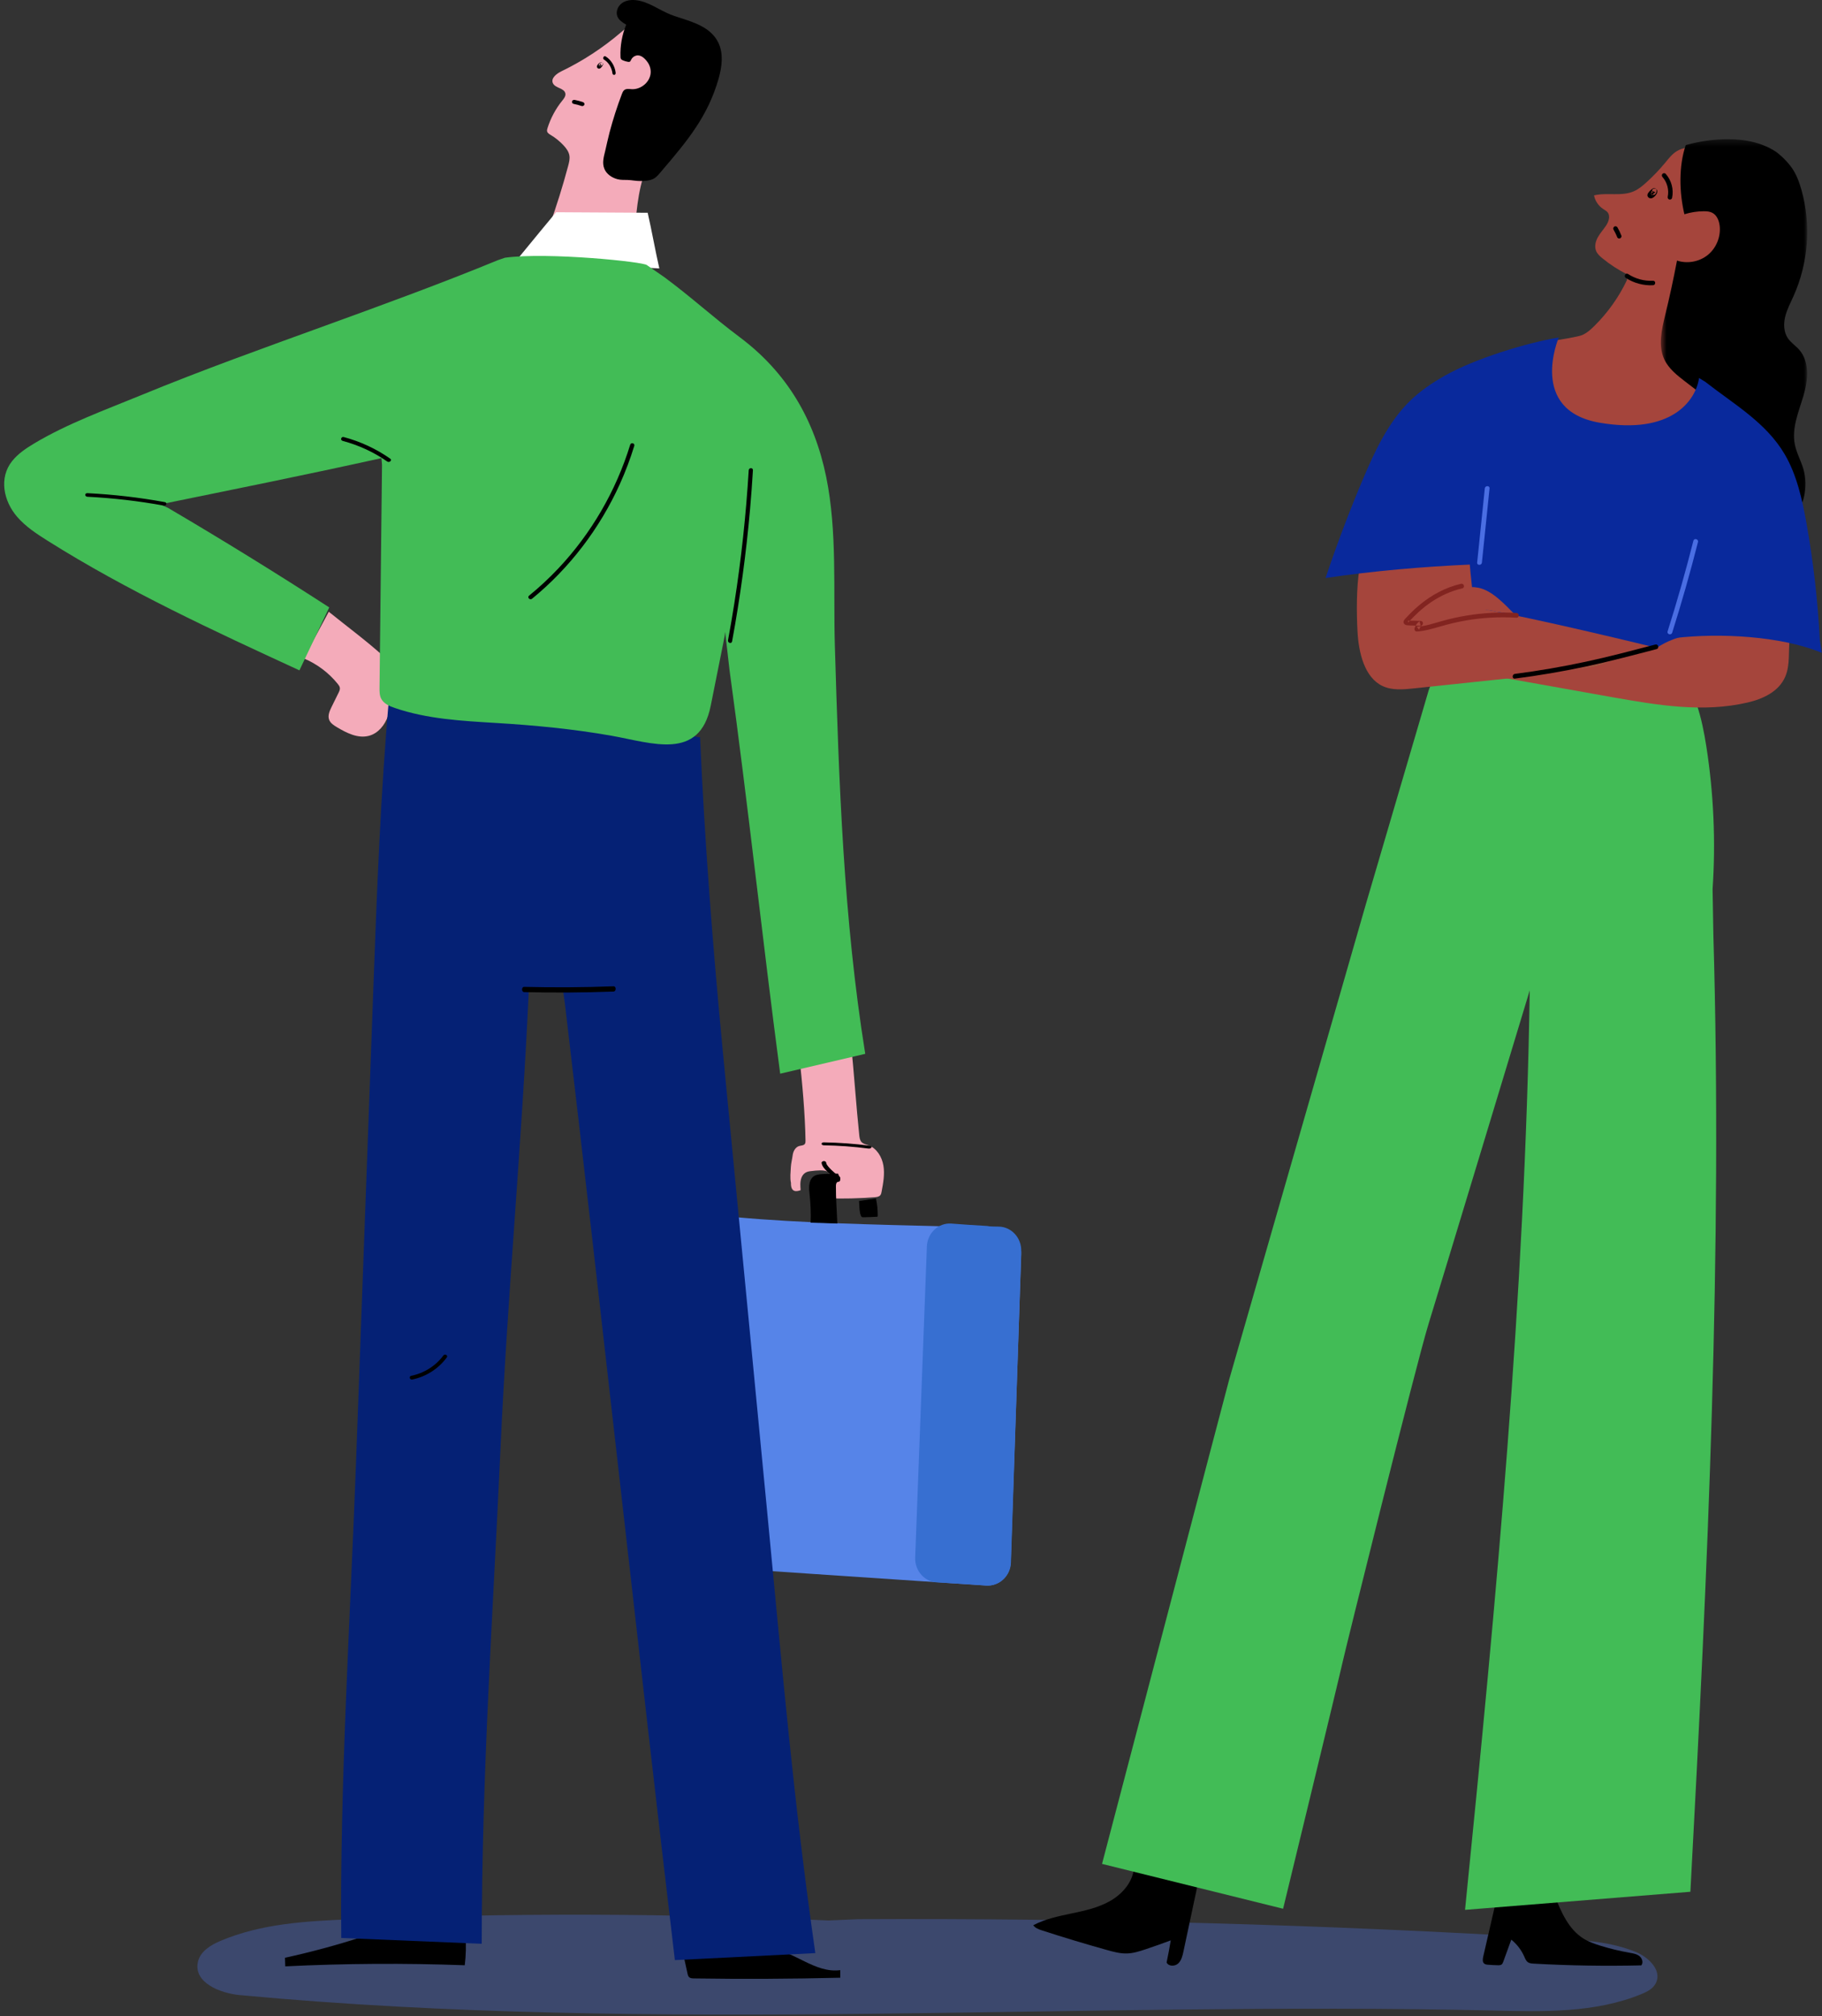 <?xml version="1.0" encoding="UTF-8"?>
<svg width="292px" height="323px" viewBox="0 0 292 323" version="1.1" xmlns="http://www.w3.org/2000/svg" xmlns:xlink="http://www.w3.org/1999/xlink">
    <rect x="0" y="0" width="292" height="323" fill="#333333" stroke="none"/>
    <!-- Generator: Sketch 62 (91390) - https://sketch.com -->
    <title>Group 13</title>
    <desc>Created with Sketch.</desc>
    <defs>
        <polygon id="path-1" points="0.594 0.296 24.046 0.296 24.046 62.312 0.594 62.312"></polygon>
    </defs>
    <g id="design" stroke="none" stroke-width="1" fill="none" fill-rule="evenodd">
        <g id="Home" transform="translate(-1115, -365)">
            <g id="Group-21" transform="translate(-36, 156)">
                <g id="Group-13" transform="translate(1151, 209)">
                    <g id="Group-43" transform="translate(31, 22)">
                        <g id="Group-3" transform="translate(0.069, 284)" fill="#527AF3" fill-opacity="0.3">
                            <path d="M101.695,1.652 C76.133,0.481 50.524,0.419 24.956,1.466 C17.928,1.754 10.747,2.16 4.231,4.936 C2.672,5.6 0.991,6.615 0.636,8.338 C-0.038,11.601 4.186,13.307 7.358,13.604 C74.116,19.831 141.327,14.549 208.333,16.078 C216.312,16.259 224.544,16.495 231.978,13.449 C232.911,13.066 233.899,12.563 234.338,11.619 C235.288,9.578 233.066,7.488 231.045,6.671 C227.105,5.078 222.813,4.792 218.597,4.538 C181.254,2.297 143.845,1.267 106.442,1.447" id="Fill-1" style="mix-blend-mode: multiply;"></path>
                        </g>
                        <g id="Group-42" transform="translate(134.069, 0)">
                            <path d="M95.718,21.959 C94.306,21.25 92.972,20.385 91.746,19.385 C91.342,19.055 90.935,18.692 90.732,18.21 C90.434,17.504 90.634,16.677 91.006,16.006 C91.378,15.337 91.908,14.769 92.33,14.13 C92.755,13.489 93.05,12.585 92.556,11.997 C92.372,11.776 92.105,11.643 91.865,11.484 C91.111,10.989 90.569,10.185 90.39,9.301 C92.487,8.794 94.813,9.508 96.786,8.638 C97.507,8.32 98.125,7.81 98.712,7.284 C99.82,6.291 100.853,5.214 101.801,4.068 C102.363,3.387 102.914,2.666 103.669,2.209 C104.586,1.653 105.703,1.549 106.775,1.564 C110.025,1.614 113.37,2.758 115.522,5.195 C116.249,6.017 116.824,6.965 117.278,7.963 C119.096,11.96 118.925,16.636 117.693,20.85 C116.462,25.064 114.247,28.915 112.03,32.703 L108.926,36.699 C108.953,37.317 108.763,37.924 108.532,38.498 C107.022,42.259 106.558,51.412 90.892,48.363 C75.225,45.313 81.744,32.843 83.742,32.595 C84.453,32.507 87.838,31.962 88.495,31.677 C89.243,31.354 89.864,30.799 90.443,30.225 C92.599,28.097 94.379,25.59 95.678,22.854 L95.718,21.959 Z" id="Fill-4" fill="#A5453C"></path>
                            <path d="M94.783,15.753 C94.605,15.294 94.396,14.849 94.149,14.425 C94.053,14.26 93.818,14.188 93.653,14.294 C93.488,14.401 93.421,14.615 93.523,14.79 C93.637,14.986 93.743,15.185 93.842,15.389 C93.889,15.487 93.935,15.586 93.978,15.686 C93.986,15.703 94.001,15.763 94.016,15.772 C93.994,15.721 93.991,15.713 94.006,15.75 C94.009,15.757 94.012,15.765 94.016,15.771 C94.039,15.83 94.062,15.887 94.085,15.946 C94.119,16.036 94.164,16.111 94.251,16.162 C94.329,16.207 94.443,16.226 94.53,16.198 C94.701,16.143 94.856,15.942 94.783,15.753" id="Fill-6" fill="#000000"></path>
                            <path d="M100.162,8.904 C100.166,8.903 100.169,8.903 100.172,8.903 C100.14,8.907 100.108,8.911 100.075,8.916 C100.081,8.915 100.086,8.915 100.092,8.915 C100.06,8.911 100.028,8.907 99.996,8.902 C100.001,8.903 100.007,8.903 100.012,8.906 L99.925,8.869 C99.933,8.872 99.939,8.875 99.945,8.881 L99.872,8.823 C99.876,8.827 99.88,8.831 99.883,8.835 C99.864,8.811 99.845,8.787 99.826,8.762 C99.833,8.771 99.838,8.781 99.843,8.791 L99.806,8.705 C99.813,8.721 99.816,8.736 99.819,8.752 C99.814,8.72 99.81,8.688 99.806,8.656 C99.808,8.681 99.808,8.705 99.805,8.73 C99.809,8.698 99.813,8.666 99.818,8.634 C99.814,8.655 99.81,8.674 99.802,8.694 C99.814,8.666 99.826,8.637 99.838,8.608 C99.797,8.702 99.741,8.79 99.679,8.872 C99.697,8.847 99.716,8.823 99.735,8.798 C99.667,8.885 99.59,8.962 99.503,9.03 L99.576,8.974 C99.527,9.012 99.477,9.047 99.421,9.073 L99.507,9.036 C99.478,9.048 99.45,9.056 99.419,9.06 C99.451,9.056 99.483,9.052 99.516,9.048 C99.497,9.05 99.479,9.05 99.46,9.048 C99.492,9.052 99.524,9.055 99.556,9.06 C99.539,9.057 99.524,9.052 99.508,9.047 L99.594,9.083 C99.58,9.076 99.565,9.068 99.552,9.058 C99.577,9.077 99.601,9.096 99.626,9.115 C99.616,9.107 99.607,9.098 99.598,9.089 L99.656,9.162 C99.648,9.152 99.642,9.143 99.636,9.133 L99.672,9.219 C99.668,9.207 99.665,9.197 99.662,9.185 C99.666,9.217 99.671,9.249 99.676,9.281 C99.674,9.267 99.674,9.253 99.676,9.239 C99.672,9.27 99.667,9.302 99.663,9.334 C99.666,9.319 99.671,9.306 99.677,9.29 L99.64,9.376 C99.669,9.316 99.712,9.262 99.753,9.21 C99.734,9.234 99.715,9.258 99.696,9.282 C99.813,9.132 99.947,8.997 100.096,8.88 L100.023,8.937 C100.088,8.887 100.155,8.84 100.226,8.797 C100.049,8.725 99.871,8.653 99.693,8.58 C99.697,8.594 99.699,8.607 99.701,8.621 C99.697,8.589 99.693,8.557 99.689,8.525 C99.693,8.561 99.693,8.596 99.69,8.633 C99.693,8.601 99.697,8.569 99.702,8.536 C99.696,8.573 99.687,8.608 99.672,8.642 L99.709,8.556 C99.696,8.586 99.68,8.612 99.661,8.639 C99.68,8.614 99.699,8.589 99.718,8.564 C99.704,8.583 99.689,8.6 99.672,8.615 C99.533,8.745 99.53,8.999 99.672,9.128 C99.82,9.264 100.036,9.267 100.184,9.128 C100.384,8.94 100.456,8.65 100.392,8.388 C100.337,8.164 100.055,8.05 99.859,8.172 C99.66,8.295 99.472,8.444 99.312,8.617 C99.226,8.712 99.146,8.813 99.072,8.918 C98.952,9.087 98.897,9.321 99.016,9.508 C99.122,9.674 99.302,9.779 99.5,9.773 C99.659,9.769 99.805,9.702 99.93,9.609 C100.136,9.454 100.313,9.266 100.434,9.037 C100.466,8.974 100.501,8.907 100.515,8.837 C100.536,8.733 100.536,8.644 100.513,8.54 C100.495,8.456 100.445,8.37 100.384,8.311 C100.335,8.264 100.264,8.22 100.197,8.205 C100.116,8.186 100.051,8.19 99.97,8.206 C99.885,8.222 99.796,8.3 99.753,8.372 C99.707,8.45 99.689,8.564 99.717,8.652 C99.745,8.739 99.799,8.823 99.884,8.868 C99.973,8.916 100.062,8.923 100.162,8.904" id="Fill-8" fill="#000000"></path>
                            <path d="M102.904,9.71 C103.193,8.337 102.812,6.898 101.881,5.848 C101.752,5.702 101.501,5.716 101.368,5.848 C101.223,5.993 101.238,6.214 101.368,6.36 C102.119,7.206 102.438,8.41 102.206,9.517 C102.165,9.709 102.262,9.909 102.459,9.963 C102.638,10.012 102.863,9.902 102.904,9.71" id="Fill-10" fill="#000000"></path>
                            <g id="Group-14" transform="translate(100.509, 0)">
                                <mask id="mask-2" fill="white">
                                    <use xlink:href="#path-1"></use>
                                </mask>
                                <g id="Clip-13"></g>
                                <path d="M19.065,2.329 C19.957,2.98 20.964,3.999 21.596,4.905 C22.333,5.963 22.785,7.193 23.134,8.436 C24.695,14.009 24.24,20.124 21.871,25.405 C21.38,26.5 20.805,27.571 20.523,28.737 C20.24,29.903 20.284,31.213 20.964,32.203 C21.443,32.899 22.184,33.369 22.746,34.001 C24.492,35.961 24.178,38.985 23.421,41.499 C22.664,44.013 21.556,46.591 22.061,49.167 C22.33,50.545 23.046,51.793 23.439,53.14 C24.273,55.994 23.529,59.256 21.539,61.465 L19.434,62.24 C18.068,62.576 16.637,61.694 15.89,60.502 C15.142,59.311 14.925,57.872 14.724,56.481 C14.481,54.8 14.239,53.119 13.996,51.438 C13.835,50.319 13.672,49.193 13.323,48.118 C12.675,46.113 11.373,44.327 9.665,43.094 L9.028,42.595 C7.526,41.443 6.024,40.292 4.522,39.139 C3.217,38.138 1.865,37.081 1.161,35.593 C0.118,33.391 0.725,30.803 1.302,28.435 C2.004,25.555 2.631,22.656 3.184,19.743 C4.852,20.296 6.791,19.935 8.148,18.82 C9.505,17.704 10.236,15.871 10.017,14.129 C9.915,13.315 9.562,12.46 8.833,12.086 C8.426,11.876 7.954,11.842 7.495,11.843 C6.437,11.845 5.379,12.007 4.37,12.323 C3.546,8.842 3.435,4.638 4.584,1.25 C4.584,1.25 13.354,-1.496 19.065,2.329" id="Fill-12" fill="#000000" mask="url(#mask-2)"></path>
                            </g>
                            <path d="M26.988,279.368 C26.19,283.118 25.392,286.869 24.594,290.619 C24.445,291.32 24.268,292.072 23.733,292.552 C23.2,293.032 22.187,293.025 21.897,292.368 C22.144,291.196 22.365,290.018 22.561,288.836 C21.214,289.341 19.858,289.82 18.494,290.275 C17.538,290.593 16.564,290.902 15.558,290.934 C14.48,290.968 13.42,290.683 12.381,290.393 C8.867,289.414 5.376,288.361 1.908,287.234 C1.388,287.064 0.83,286.865 0.525,286.412 C2.428,285.404 4.57,284.965 6.677,284.522 C8.784,284.081 10.924,283.611 12.798,282.553 C14.673,281.495 16.274,279.741 16.62,277.616 L26.988,279.368 Z" id="Fill-15" fill="#000000"></path>
                            <path d="M84.076,281.641 C85.11,284.241 86.281,287.01 88.642,288.51 C89.5,289.055 90.468,289.397 91.439,289.697 C92.974,290.17 94.538,290.547 96.12,290.825 C96.67,290.921 97.249,291.018 97.684,291.367 C98.119,291.717 98.331,292.415 97.972,292.842 C92.22,292.978 86.463,292.885 80.72,292.563 C80.397,292.545 80.056,292.519 79.791,292.333 C79.499,292.126 79.364,291.769 79.22,291.443 C78.755,290.386 78.033,289.443 77.135,288.717 C76.707,289.897 76.278,291.075 75.85,292.254 C75.791,292.415 75.727,292.586 75.591,292.693 C75.427,292.822 75.2,292.826 74.991,292.821 C74.469,292.81 73.947,292.785 73.426,292.743 C73.198,292.725 72.954,292.697 72.782,292.545 C72.487,292.287 72.55,291.82 72.638,291.437 C73.405,288.114 74.17,284.79 74.936,281.465 L84.076,281.641 Z" id="Fill-17" fill="#000000"></path>
                            <path d="M105.838,281.05 C108.626,229.286 110.999,178.565 109.521,127.725 L109.397,120.436 C109.91,112.813 109.573,105.135 108.396,97.587 C107.691,93.068 106.59,88.395 103.618,84.918 C103.618,84.918 77.739,80.519 72.615,80.67 C67.491,80.821 64.327,87.151 63.875,88.657 C63.423,90.165 53.779,123.02 53.779,123.02 C53.779,123.02 32.229,197.925 31.929,198.98 C31.627,200.035 11.546,276.584 11.546,276.584 L40.565,283.77 C40.565,283.77 49.56,246.756 50.012,244.646 C50.464,242.536 61.916,196.418 63.875,190.088 C65.834,183.758 80.094,136.644 80.094,136.644 C79.339,185.474 74.737,234.189 69.723,283.949 L105.838,281.05 Z" id="Fill-19" fill="#42BC56"></path>
                            <path d="M68.804,62.654 C68.608,63.144 67.823,80.995 67.823,80.995 L109.994,83.839 L111.857,63.34 L68.804,62.654 Z" id="Fill-21" fill="#09299C"></path>
                            <path d="M100.329,81.756 C95.799,83.392 90.131,84.898 85.456,85.628 C83.104,85.994 80.742,86.244 78.384,86.493 C72.77,87.088 67.156,87.682 61.542,88.276 C59.825,88.457 58.025,88.625 56.482,87.888 C53.644,86.531 52.682,82.661 52.491,79.188 C52.326,76.184 52.301,72.052 52.816,69.052 C52.816,69.052 55.058,68.359 61.917,68.038 C68.775,67.719 70.473,68.324 70.473,68.324 C70.617,70.226 70.935,72.584 71.08,74.486 C71.097,74.711 71.118,74.949 71.237,75.126 C71.405,75.377 71.715,75.44 72,75.487 C80.739,76.938 100.329,81.756 100.329,81.756" id="Fill-23" fill="#A5453C"></path>
                            <path d="M100.667,81.631 C105.138,78.79 110.497,79.144 115.485,79.586 C116.929,79.714 118.374,79.842 119.818,79.97 L121.774,80.187 C121.49,82.261 121.868,84.454 121.05,86.379 C120,88.853 117.373,89.99 114.982,90.545 C107.85,92.198 100.608,90.965 93.557,89.729 C88.059,88.764 81.446,87.551 75.948,86.587 C75.948,86.587 87.02,85.706 91.814,84.318 C96.609,82.93 100.667,81.631 100.667,81.631" id="Fill-25" fill="#A5453C"></path>
                            <path d="M77.707,76.439 C76.035,74.772 74.073,72.575 71.814,72.145 C68.783,71.569 65.631,73.524 63.434,76.094 C67.018,76.348 70.742,75.144 74.23,75.879 C74.349,75.904 74.469,75.932 74.588,75.962 L77.707,76.439 Z" id="Fill-27" fill="#A5453C"></path>
                            <path d="M77.717,86.71 C81.523,86.22 85.307,85.576 89.062,84.779 C92.879,83.967 96.65,82.961 100.427,81.982 C100.898,81.859 100.698,81.13 100.227,81.252 C96.51,82.216 92.801,83.207 89.047,84.009 C85.298,84.811 81.519,85.464 77.717,85.954 C77.242,86.015 77.236,86.773 77.717,86.71" id="Fill-29" fill="#000000"></path>
                            <path d="M77.965,76.193 C75.292,76.034 72.613,76.177 69.971,76.611 C68.622,76.832 67.285,77.132 65.969,77.504 C64.66,77.873 63.361,78.318 61.994,78.403 C62.116,78.563 62.238,78.724 62.361,78.884 C62.436,78.601 62.566,78.36 62.805,78.182 C63.098,77.963 63.015,77.486 62.613,77.473 C62.252,77.461 61.892,77.449 61.532,77.438 C61.457,77.435 60.557,77.427 60.571,77.457 C60.584,77.555 60.596,77.652 60.609,77.75 C60.654,77.598 60.931,77.39 61.039,77.273 C61.194,77.11 61.349,76.948 61.507,76.789 C61.782,76.511 62.065,76.24 62.356,75.978 C63.008,75.389 63.698,74.845 64.432,74.361 C65.907,73.388 67.558,72.651 69.282,72.253 C69.759,72.143 69.557,71.409 69.08,71.519 C66.609,72.09 64.322,73.329 62.384,74.948 C61.913,75.341 61.462,75.757 61.028,76.191 C60.809,76.409 60.596,76.632 60.386,76.859 C60.227,77.033 59.978,77.237 59.899,77.471 C59.763,77.87 60.086,78.128 60.45,78.162 C61.165,78.228 61.896,78.21 62.613,78.233 C62.549,77.997 62.485,77.761 62.422,77.525 C62.017,77.825 61.758,78.192 61.628,78.682 C61.567,78.908 61.744,79.179 61.994,79.164 C63.309,79.082 64.561,78.703 65.819,78.339 C67.131,77.958 68.461,77.642 69.807,77.407 C72.497,76.935 75.238,76.791 77.965,76.954 C78.454,76.984 78.452,76.222 77.965,76.193" id="Fill-31" fill="#822420"></path>
                            <path d="M95.488,22.519 C96.775,23.355 98.317,23.771 99.85,23.694 C100.311,23.672 100.314,22.952 99.85,22.974 C98.433,23.045 97.04,22.67 95.851,21.897 C95.462,21.644 95.1,22.267 95.488,22.519" id="Fill-33" fill="#000000"></path>
                            <g id="Group-37" transform="translate(46.748, 31.949)" fill="#09299C">
                                <path d="M56.665,48.253 C63.788,47.427 73.604,47.921 80.148,50.63 L79.835,48.576 C79.51,42.295 78.798,36.063 77.707,29.938 C77.013,26.044 76.135,22.115 74.212,18.836 C71.188,13.686 65.992,10.764 61.468,7.21 L60.477,6.604 C59.98,10.164 56.102,15.753 44.55,13.767 C32.998,11.78 37.999,0.114 37.999,0.114 C32.778,0.979 24.482,3.532 19.714,6.246 C17.735,7.372 15.806,8.657 14.129,10.297 C10.701,13.651 8.535,18.263 6.609,22.817 C4.573,27.629 2.707,32.521 1.018,37.476 L0.622,38.651 C8.147,37.512 16.315,36.821 23.862,36.488 L43.018,38.411 L59.202,41.505 L56.665,48.253 Z" id="Fill-35"></path>
                            </g>
                            <path d="M72.89,56.243 L71.666,68.121 C71.616,68.608 72.377,68.604 72.427,68.121 C72.835,64.161 73.242,60.202 73.65,56.243 C73.7,55.755 72.939,55.759 72.89,56.243" id="Fill-38" fill="#4A6EE3"></path>
                            <path d="M106.32,64.632 C105.082,69.511 103.705,74.351 102.187,79.149 C102.04,79.617 102.774,79.817 102.921,79.352 C104.438,74.553 105.816,69.712 107.053,64.835 C107.174,64.36 106.44,64.158 106.32,64.632" id="Fill-40" fill="#4A6EE3"></path>
                        </g>
                    </g>
                    <g id="Group-154">
                        <path d="M74.599,310 C74.72,311.607 74.681,313.224 74.483,314.825 C64.898,314.471 55.297,314.529 45.718,315 L45.668,313.623 C49.858,312.71 53.995,311.592 58.057,310.276 L74.599,310 Z" id="Fill-106" fill="#000000"></path>
                        <path d="M112.207,312.677 C114.92,312.481 117.633,312.284 120.347,312.087 C121.302,312.017 122.265,311.948 123.215,312.056 C127.3,312.52 130.587,316.147 134.659,315.605 C134.662,316.011 134.665,316.416 134.668,316.822 C126.857,317.013 119.042,317.051 111.229,316.934 C110.974,316.93 110.698,316.92 110.501,316.78 C110.299,316.636 110.237,316.395 110.189,316.173 C110.015,315.386 109.841,314.599 109.668,313.811 L112.207,312.677 Z" id="Fill-108" fill="#000000"></path>
                        <path d="M48.668,105.466 C50.798,106.353 52.698,107.779 54.137,109.57 C54.286,109.756 54.436,109.957 54.468,110.193 C54.505,110.463 54.381,110.726 54.261,110.971 C53.885,111.731 53.511,112.493 53.136,113.254 C52.819,113.898 52.497,114.634 52.75,115.305 C52.957,115.848 53.491,116.192 53.994,116.492 C55.563,117.427 57.381,118.349 59.147,117.868 C60.62,117.467 61.687,116.139 62.176,114.705 C62.664,113.271 62.668,111.727 62.668,110.213 C62.667,109.483 62.667,108.753 62.667,108.023 C62.666,107.426 62.661,106.807 62.403,106.267 C62.184,105.806 61.8,105.447 61.422,105.1 C58.953,102.831 55.299,100.112 52.69,98 L48.668,105.466 Z" id="Fill-110" fill="#F4ABBA"></path>
                        <path d="M132.724,188.832 C132.59,188.863 132.401,191.087 132.689,191.965 C135.194,192.046 137.704,191.986 140.202,191.786 C140.522,191.761 140.878,191.715 141.081,191.466 C141.21,191.31 141.251,191.102 141.288,190.903 C141.548,189.524 141.809,188.112 141.58,186.728 C141.351,185.343 140.529,183.971 139.215,183.485 C138.811,183.337 138.352,183.259 138.063,182.94 C137.802,182.651 137.749,182.235 137.707,181.847 C137.244,177.499 136.83,171.349 136.367,167 L128.085,169.189 C128.572,173.246 129.032,178.625 129.093,182.711 C129.096,182.898 129.094,183.099 128.986,183.251 C128.795,183.52 128.401,183.494 128.085,183.584 C127.47,183.761 127.118,184.427 127.035,185.063 C126.954,185.698 126.772,186.348 126.742,186.988 C126.703,187.825 126.588,188.667 126.759,189.487 C126.725,191.136 127.747,190.859 128.301,190.668 C128.393,190.636 127.712,187.856 129.83,187.62 C132.431,187.286 133.286,187.564 132.724,188.832" id="Fill-112" fill="#F4ABBA"></path>
                        <path d="M116.668,251.222 L157.975,253.992 C160.095,254.133 161.91,252.471 161.983,250.321 L163.665,200.946 C163.739,198.803 162.047,197.028 159.928,197.022 C157.076,197.012 154.415,196.527 151.42,196.453 C140.324,196.18 128.265,195.927 118.098,195 L116.668,251.222 Z" id="Fill-114" fill="#5684E8"></path>
                        <path d="M155.334,253.8 L158.092,253.991 C160.168,254.135 161.946,252.457 162.017,250.287 L163.666,200.455 C163.737,198.291 162.08,196.5 160.005,196.494 C159.526,196.492 159.054,196.477 158.584,196.452 L158.24,196.394 C155.818,196.261 154.793,196.182 152.476,196.01 C150.406,195.857 148.627,197.515 148.546,199.68 L146.671,249.502 C146.589,251.671 148.244,253.482 150.324,253.498 L155.334,253.8 Z" id="Fill-116" fill="#376FD1"></path>
                        <path d="M134.195,196 C134.115,193.922 133.951,191.968 133.968,190.009 C133.97,189.755 134.005,189.443 134.22,189.351 C134.307,189.314 134.405,189.323 134.49,189.282 C134.69,189.184 134.705,188.867 134.615,188.647 C134.526,188.427 134.367,188.241 134.315,188.006 C133.445,187.987 132.573,188.012 131.705,188.083 C131.213,188.123 130.692,188.19 130.303,188.524 C129.928,188.847 129.738,189.373 129.686,189.893 C129.634,190.413 129.704,190.937 129.76,191.457 C129.919,192.919 129.971,194.396 129.916,195.866 L134.195,196 Z" id="Fill-118" fill="#000000"></path>
                        <path d="M140.381,192 C140.589,192.92 140.684,193.863 140.665,194.804 C140.665,194.836 140.663,194.873 140.637,194.895 C140.616,194.913 140.584,194.916 140.554,194.918 C139.826,194.962 139.096,194.99 138.366,195 C138.291,195.001 138.214,195.001 138.147,194.969 C138.063,194.929 138.015,194.846 137.978,194.766 C137.847,194.481 137.807,194.167 137.768,193.859 C137.703,193.321 137.734,192.927 137.668,192.389 L140.381,192 Z" id="Fill-120" fill="#000000"></path>
                        <path d="M112.194,118.114 C112.888,134.188 114.257,151.971 115.8,167.986 C118.209,192.98 120.618,217.973 123.026,242.967 C125.369,267.285 127.185,288.696 130.668,312.879 L108.157,314 C102.156,263.363 96.548,211.52 90.546,160.883 L90.191,158.311 C89.049,158.311 87.558,158.453 86.416,158.453 L84.759,158.441 C83.632,183.264 81.333,207.314 80.206,232.136 C78.989,258.938 77.205,284.096 77.205,311.384 L54.693,310.449 C54.439,286.021 56.158,258.881 57.051,234.467 C57.968,209.375 58.885,184.283 59.802,159.191 C60.39,143.112 60.978,127.025 62.417,111 L112.194,118.114 Z" id="Fill-122" fill="#052175"></path>
                        <path d="M101.739,37 C102.049,33.164 102.389,29.217 104.117,25.782 C104.696,24.631 105.422,23.562 106.085,22.457 C108.281,18.792 109.799,14.718 110.535,10.504 C110.657,9.806 110.756,9.074 110.544,8.398 C110.208,7.328 109.19,6.647 108.225,6.081 C106.369,4.992 104.352,3.978 102.201,4 C101.765,4.005 101.323,4.055 100.918,4.216 C100.389,4.426 99.95,4.813 99.516,5.184 C96.624,7.66 93.413,9.758 89.988,11.413 C89.202,11.792 88.248,12.522 88.606,13.322 C88.975,14.145 90.461,14.093 90.61,14.985 C90.681,15.41 90.375,15.795 90.104,16.129 C89.051,17.43 88.245,18.933 87.743,20.532 C87.691,20.702 87.64,20.883 87.685,21.054 C87.752,21.318 88.014,21.474 88.247,21.613 C89.018,22.073 89.723,22.646 90.334,23.306 C90.754,23.76 91.142,24.283 91.25,24.894 C91.348,25.448 91.206,26.013 91.061,26.556 C90.202,29.781 89.205,32.97 88.077,36.11 L101.739,37 Z" id="Fill-124" fill="#F4ABBA"></path>
                        <path d="M91.925,16.64 C92.366,16.723 92.799,16.839 93.221,16.985 C93.396,17.045 93.617,16.917 93.657,16.756 C93.703,16.57 93.596,16.418 93.41,16.353 C92.988,16.207 92.555,16.092 92.113,16.008 C91.932,15.973 91.722,16.056 91.677,16.237 C91.636,16.4 91.731,16.602 91.925,16.64" id="Fill-126" fill="#000000"></path>
                        <path d="M96.618,10.266 C96.621,10.143 96.524,10.031 96.394,10.007 C96.297,9.99 96.19,10.003 96.105,10.053 C95.969,10.134 95.853,10.252 95.77,10.381 C95.717,10.464 95.677,10.553 95.669,10.651 C95.659,10.771 95.727,10.892 95.836,10.956 C95.888,10.986 95.951,11.002 96.013,11 C96.101,10.997 96.176,10.959 96.241,10.906 C96.29,10.867 96.334,10.822 96.374,10.776 C96.432,10.71 96.487,10.642 96.534,10.569 C96.583,10.493 96.621,10.412 96.657,10.331 C96.684,10.268 96.656,10.19 96.615,10.141 C96.568,10.085 96.508,10.061 96.432,10.055 C96.344,10.049 96.259,10.073 96.182,10.109 C96.105,10.144 96.044,10.204 95.997,10.27 C95.965,10.315 95.958,10.386 95.974,10.437 C95.989,10.487 96.031,10.542 96.08,10.567 C96.198,10.624 96.328,10.59 96.4,10.488 C96.403,10.484 96.406,10.48 96.409,10.476 C96.398,10.49 96.385,10.505 96.373,10.52 C96.387,10.503 96.403,10.488 96.421,10.475 C96.405,10.486 96.389,10.497 96.374,10.508 C96.392,10.496 96.412,10.485 96.433,10.477 C96.414,10.484 96.396,10.492 96.377,10.499 C96.399,10.491 96.42,10.485 96.443,10.483 C96.423,10.485 96.402,10.488 96.381,10.49 C96.398,10.488 96.415,10.488 96.432,10.489 L96.207,10.215 C96.204,10.223 96.2,10.232 96.196,10.24 C96.204,10.223 96.212,10.205 96.22,10.188 C96.171,10.294 96.108,10.393 96.033,10.484 C96.044,10.469 96.057,10.455 96.069,10.44 C96.02,10.499 95.967,10.559 95.904,10.605 C95.92,10.594 95.936,10.582 95.952,10.571 C95.942,10.578 95.932,10.584 95.921,10.589 C95.939,10.581 95.958,10.574 95.976,10.567 C95.968,10.57 95.96,10.572 95.95,10.574 C95.971,10.571 95.992,10.568 96.013,10.566 C96.004,10.566 95.997,10.566 95.989,10.565 C96.01,10.568 96.031,10.57 96.051,10.573 C96.046,10.572 96.041,10.571 96.036,10.569 C96.055,10.576 96.074,10.584 96.092,10.591 C96.082,10.587 96.074,10.582 96.065,10.577 C96.081,10.588 96.097,10.599 96.113,10.61 C96.104,10.604 96.098,10.597 96.091,10.589 C96.102,10.604 96.115,10.618 96.127,10.633 C96.121,10.624 96.116,10.616 96.111,10.607 C96.119,10.624 96.127,10.641 96.135,10.658 C96.131,10.648 96.128,10.638 96.126,10.627 C96.129,10.646 96.132,10.666 96.135,10.685 C96.134,10.672 96.134,10.659 96.136,10.646 C96.133,10.665 96.13,10.685 96.127,10.704 C96.131,10.68 96.139,10.659 96.147,10.637 C96.14,10.655 96.132,10.672 96.124,10.689 C96.151,10.629 96.188,10.572 96.231,10.52 C96.219,10.535 96.207,10.549 96.195,10.564 C96.239,10.511 96.29,10.463 96.347,10.422 C96.332,10.433 96.316,10.445 96.3,10.456 C96.321,10.441 96.342,10.426 96.366,10.416 C96.348,10.423 96.329,10.43 96.311,10.437 C96.325,10.432 96.341,10.428 96.356,10.427 C96.335,10.429 96.315,10.432 96.294,10.434 C96.306,10.433 96.319,10.432 96.332,10.434 C96.311,10.431 96.29,10.428 96.27,10.426 C96.277,10.427 96.284,10.428 96.292,10.431 C96.273,10.424 96.255,10.416 96.236,10.409 C96.241,10.411 96.245,10.413 96.249,10.416 C96.233,10.405 96.218,10.393 96.202,10.382 C96.206,10.385 96.209,10.388 96.212,10.391 C96.2,10.376 96.188,10.362 96.176,10.347 C96.178,10.35 96.179,10.352 96.18,10.355 C96.172,10.338 96.165,10.321 96.157,10.304 C96.158,10.306 96.159,10.31 96.16,10.313 C96.157,10.294 96.154,10.275 96.151,10.255 C96.152,10.259 96.152,10.262 96.151,10.266 C96.149,10.379 96.261,10.488 96.385,10.483 C96.513,10.478 96.615,10.388 96.618,10.266" id="Fill-128" fill="#000000"></path>
                        <path d="M96.797,9.544 C97.545,10.002 98.046,10.838 98.161,11.786 C98.181,11.943 98.359,12.029 98.482,11.991 C98.632,11.945 98.683,11.788 98.664,11.631 C98.532,10.548 97.911,9.559 97.06,9.038 C96.765,8.858 96.502,9.363 96.797,9.544" id="Fill-130" fill="#000000"></path>
                        <path d="M100.357,3.953 C99.692,5.569 99.377,7.331 99.442,9.081 C99.446,9.204 99.454,9.333 99.519,9.438 C99.591,9.558 99.724,9.624 99.853,9.678 C100.106,9.783 100.372,9.859 100.641,9.904 C100.736,9.919 100.839,9.93 100.926,9.886 C101.042,9.826 101.089,9.686 101.146,9.566 C101.309,9.225 101.635,8.968 102.002,8.892 C102.725,8.741 103.357,9.377 103.754,9.92 C104.171,10.489 104.374,11.226 104.249,11.928 C104.001,13.313 102.61,14.359 101.243,14.286 C100.832,14.264 100.372,14.17 100.044,14.431 C99.851,14.584 99.754,14.828 99.665,15.061 C98.901,17.073 98.242,19.125 97.69,21.206 C97.434,22.177 97.233,23.157 97.003,24.132 C96.776,25.092 96.459,26.081 96.859,27.047 C97.212,27.902 98.06,28.467 98.946,28.703 C99.503,28.852 100.02,28.809 100.575,28.829 C101.28,28.854 101.971,29.009 102.682,29 C103.342,28.991 104.178,28.943 104.772,28.619 C105.291,28.338 105.699,27.782 106.086,27.331 C110.152,22.57 113.46,18.621 115.173,12.566 C115.704,10.688 115.965,8.597 115.135,6.859 C113.939,4.353 111.123,3.555 108.72,2.772 C108.286,2.63 107.852,2.488 107.429,2.317 C105.579,1.57 103.909,0.255 101.929,0.029 C101.144,-0.06 100.303,0.044 99.663,0.512 C99.023,0.98 98.649,1.87 98.937,2.615 C99.176,3.237 99.787,3.617 100.357,3.953" id="Fill-132" fill="#000000"></path>
                        <path d="M105.668,43 C105.031,40.235 104.437,36.85 103.8,34.085 L89.117,34 C89.117,34 84.397,39.69 82.668,41.825 L105.668,43 Z" id="Fill-134" fill="#FFFFFF"></path>
                        <path d="M106.49,44.416 C110.944,47.719 114.145,50.715 118.582,54.04 C126.098,59.673 130.521,67.181 132.41,76.404 C134.196,85.13 133.533,94.56 133.798,103.449 C134.452,125.356 135.179,147.13 138.668,168.819 L125.034,172 C122.207,150.669 119.863,128.703 116.922,107.387 L116.214,101.216 C116.164,101.772 116.054,102.321 115.944,102.87 C115.264,106.266 114.583,109.663 113.903,113.059 C112.124,121.944 104.489,119.004 97.979,117.857 C91.857,116.777 85.658,116.185 79.455,115.812 C74.009,115.483 68.487,115.192 63.28,113.416 C62.42,113.123 61.497,112.728 61.087,111.918 C60.817,111.386 60.817,110.762 60.824,110.166 C60.958,98.263 61.091,86.36 61.224,74.458 L61.134,73.389 C48.834,76.11 38.024,78.275 25.682,80.798 L26.906,81.347 C35.65,86.486 44.272,91.806 52.765,97.302 L47.986,107.387 C34.234,101.049 20.436,94.686 7.596,86.603 C5.845,85.501 4.088,84.346 2.732,82.773 C0.594,80.291 -0.231,76.57 1.957,73.845 C2.904,72.665 4.192,71.809 5.491,71.031 C10.808,67.853 16.883,65.663 22.6,63.312 C32.358,59.295 42.297,55.741 52.214,52.139 C61.467,48.78 70.719,45.405 79.826,41.664 L80.93,41.285 C87.781,40.353 103.371,41.96 103.686,42.478 L106.49,44.416 Z" id="Fill-136" fill="#42BC56"></path>
                        <path d="M84.004,158.931 C88.78,159.046 93.557,159.017 98.332,158.841 C98.779,158.825 98.781,157.984 98.332,158 C93.557,158.177 88.78,158.206 84.004,158.09 C83.556,158.079 83.556,158.92 84.004,158.931" id="Fill-138" fill="#000000"></path>
                        <path d="M119.991,75.329 C119.561,82.47 118.795,89.588 117.686,96.653 C117.376,98.63 117.038,100.602 116.674,102.571 C116.595,103.002 117.247,103.186 117.327,102.752 C118.623,95.718 119.589,88.623 120.213,81.495 C120.393,79.442 120.543,77.387 120.667,75.329 C120.693,74.889 120.017,74.891 119.991,75.329" id="Fill-140" fill="#000000"></path>
                        <path d="M62.545,73.479 C60.318,71.917 57.802,70.74 55.099,70.015 C54.667,69.898 54.482,70.51 54.914,70.627 C57.492,71.318 59.922,72.436 62.05,73.928 C62.402,74.175 62.901,73.728 62.545,73.479" id="Fill-142" fill="#000000"></path>
                        <path d="M26.415,80.436 C22.332,79.691 18.181,79.211 14.006,79.001 C13.554,78.978 13.556,79.554 14.006,79.577 C18.119,79.784 22.205,80.257 26.229,80.992 C26.669,81.073 26.858,80.517 26.415,80.436" id="Fill-144" fill="#000000"></path>
                        <path d="M100.998,71.242 C98.724,78.642 94.753,85.464 89.499,91.04 C88.023,92.607 86.447,94.071 84.784,95.427 C84.443,95.705 84.926,96.194 85.263,95.919 C91.262,91.024 96.117,84.672 99.343,77.535 C100.24,75.552 101.01,73.511 101.651,71.427 C101.781,71 101.129,70.816 100.998,71.242" id="Fill-146" fill="#000000"></path>
                        <path d="M66.067,220.992 C68.305,220.533 70.294,219.246 71.61,217.447 C71.847,217.123 71.295,216.814 71.059,217.136 C69.837,218.807 67.967,219.975 65.898,220.399 C65.495,220.481 65.665,221.074 66.067,220.992" id="Fill-148" fill="#000000"></path>
                        <path d="M132.04,183.472 C134.445,183.511 136.834,183.685 139.185,183.994 C139.67,184.058 139.877,183.603 139.39,183.539 C136.974,183.221 134.512,183.04 132.04,183 C131.544,182.992 131.544,183.464 132.04,183.472" id="Fill-150" fill="#000000"></path>
                        <path d="M131.669,186.289 C131.743,186.839 132.174,187.284 132.6,187.71 C133.032,188.143 133.506,188.547 134.023,188.92 C134.374,189.173 134.904,188.767 134.552,188.513 C134.086,188.177 133.652,187.815 133.256,187.429 C133.076,187.253 132.902,187.07 132.744,186.88 C132.595,186.703 132.445,186.504 132.417,186.289 C132.396,186.133 132.26,186 132.043,186 C131.856,186 131.649,186.133 131.669,186.289" id="Fill-152" fill="#000000"></path>
                    </g>
                </g>
            </g>
        </g>
    </g>
</svg>